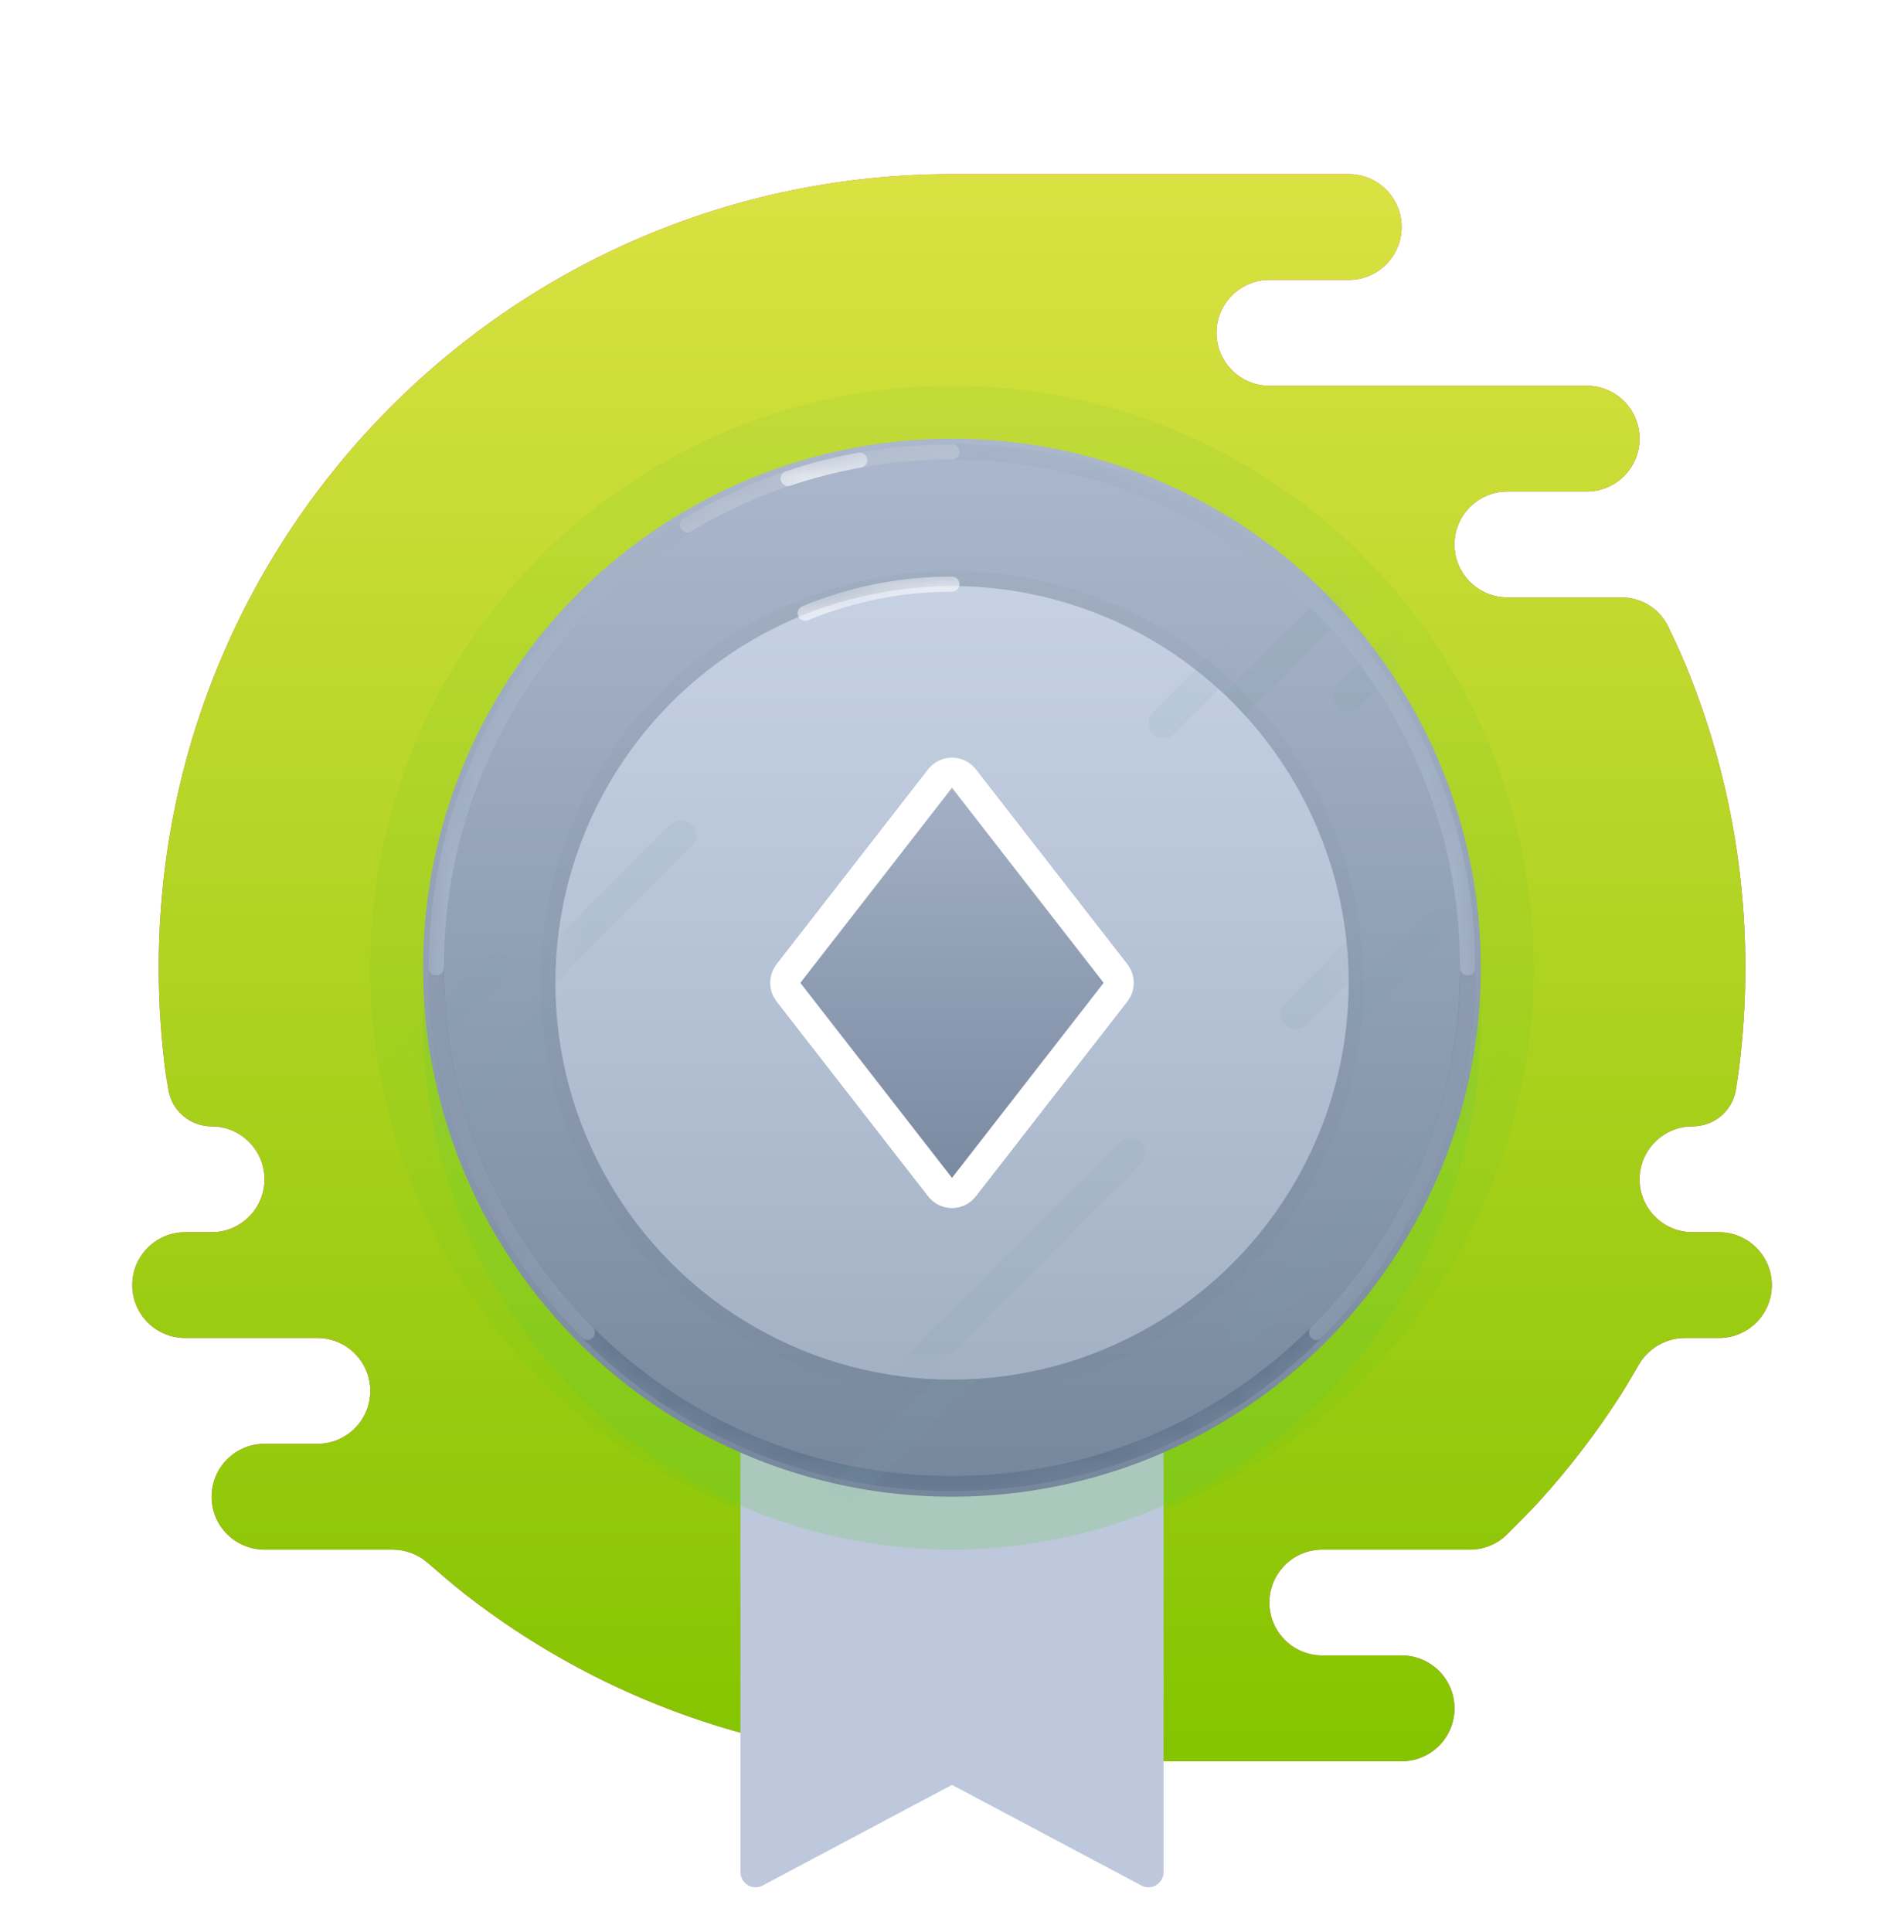<svg width="70" height="71" viewBox="0 0 70 71" fill="none" xmlns="http://www.w3.org/2000/svg">
<path fill-rule="evenodd" clip-rule="evenodd" d="M51.53 60.844C52.604 60.844 53.474 61.714 53.474 62.788C53.474 63.862 52.604 64.733 51.53 64.733H34.03C33.916 64.733 33.804 64.723 33.695 64.704C27.448 64.428 21.713 62.188 17.09 58.586C16.714 58.293 16.148 57.808 15.728 57.442C15.368 57.13 14.909 56.955 14.434 56.955H9.724C8.651 56.955 7.78 56.084 7.78 55.011C7.78 53.937 8.651 53.066 9.724 53.066H11.669C12.743 53.066 13.613 52.196 13.613 51.122C13.613 50.048 12.743 49.177 11.669 49.177H6.808C5.734 49.177 4.863 48.307 4.863 47.233C4.863 46.159 5.734 45.288 6.808 45.288H7.78C8.854 45.288 9.724 44.418 9.724 43.344C9.724 42.27 8.854 41.399 7.78 41.399C6.994 41.399 6.321 40.833 6.19 40.057C6.143 39.776 6.105 39.549 6.099 39.503C5.925 38.215 5.835 36.901 5.835 35.566C5.835 19.458 18.894 6.399 35.002 6.399C39.863 6.399 44.724 6.399 49.586 6.399C50.659 6.399 51.53 7.27 51.53 8.344C51.53 9.418 50.659 10.288 49.586 10.288H46.669C45.595 10.288 44.724 11.159 44.724 12.233C44.724 13.307 45.595 14.177 46.669 14.177H58.336C59.409 14.177 60.28 15.048 60.28 16.122C60.28 17.195 59.41 18.065 58.338 18.066L55.419 18.066C54.345 18.066 53.474 18.937 53.474 20.011C53.474 21.084 54.345 21.955 55.419 21.955H59.605C60.341 21.955 61.015 22.369 61.333 23.032C61.525 23.43 61.727 23.86 61.858 24.17C63.346 27.671 64.169 31.522 64.169 35.566C64.169 36.837 64.088 38.088 63.93 39.316C63.904 39.522 63.863 39.787 63.819 40.059C63.692 40.837 63.013 41.399 62.224 41.399C61.151 41.399 60.28 42.27 60.28 43.344C60.28 44.418 61.151 45.288 62.224 45.288H63.197C64.27 45.288 65.141 46.159 65.141 47.233C65.141 48.307 64.27 49.177 63.197 49.177H61.948C61.242 49.177 60.593 49.56 60.241 50.172C60.012 50.569 59.757 51.001 59.568 51.296C59.124 51.987 58.653 52.658 58.154 53.308C57.653 53.961 57.125 54.591 56.572 55.199C56.269 55.532 55.777 56.026 55.394 56.405C55.035 56.76 54.55 56.955 54.045 56.955H48.613C47.539 56.955 46.669 57.825 46.669 58.899C46.669 59.966 47.527 60.832 48.591 60.844L51.53 60.844Z" fill="#F1456F"/>
<path fill-rule="evenodd" clip-rule="evenodd" d="M51.53 60.844C52.604 60.844 53.474 61.714 53.474 62.788C53.474 63.862 52.604 64.733 51.53 64.733H34.03C33.916 64.733 33.804 64.723 33.695 64.704C27.448 64.428 21.713 62.188 17.09 58.586C16.714 58.293 16.148 57.808 15.728 57.442C15.368 57.13 14.909 56.955 14.434 56.955H9.724C8.651 56.955 7.78 56.084 7.78 55.011C7.78 53.937 8.651 53.066 9.724 53.066H11.669C12.743 53.066 13.613 52.196 13.613 51.122C13.613 50.048 12.743 49.177 11.669 49.177H6.808C5.734 49.177 4.863 48.307 4.863 47.233C4.863 46.159 5.734 45.288 6.808 45.288H7.78C8.854 45.288 9.724 44.418 9.724 43.344C9.724 42.27 8.854 41.399 7.78 41.399C6.994 41.399 6.321 40.833 6.19 40.057C6.143 39.776 6.105 39.549 6.099 39.503C5.925 38.215 5.835 36.901 5.835 35.566C5.835 19.458 18.894 6.399 35.002 6.399C39.863 6.399 44.724 6.399 49.586 6.399C50.659 6.399 51.53 7.27 51.53 8.344C51.53 9.418 50.659 10.288 49.586 10.288H46.669C45.595 10.288 44.724 11.159 44.724 12.233C44.724 13.307 45.595 14.177 46.669 14.177H58.336C59.409 14.177 60.28 15.048 60.28 16.122C60.28 17.195 59.41 18.065 58.338 18.066L55.419 18.066C54.345 18.066 53.474 18.937 53.474 20.011C53.474 21.084 54.345 21.955 55.419 21.955H59.605C60.341 21.955 61.015 22.369 61.333 23.032C61.525 23.43 61.727 23.86 61.858 24.17C63.346 27.671 64.169 31.522 64.169 35.566C64.169 36.837 64.088 38.088 63.93 39.316C63.904 39.522 63.863 39.787 63.819 40.059C63.692 40.837 63.013 41.399 62.224 41.399C61.151 41.399 60.28 42.27 60.28 43.344C60.28 44.418 61.151 45.288 62.224 45.288H63.197C64.27 45.288 65.141 46.159 65.141 47.233C65.141 48.307 64.27 49.177 63.197 49.177H61.948C61.242 49.177 60.593 49.56 60.241 50.172C60.012 50.569 59.757 51.001 59.568 51.296C59.124 51.987 58.653 52.658 58.154 53.308C57.653 53.961 57.125 54.591 56.572 55.199C56.269 55.532 55.777 56.026 55.394 56.405C55.035 56.76 54.55 56.955 54.045 56.955H48.613C47.539 56.955 46.669 57.825 46.669 58.899C46.669 59.966 47.527 60.832 48.591 60.844L51.53 60.844Z" fill="url(#paint0_linear_3103_25046)"/>
<g opacity="0.1">
<circle cx="34.998" cy="35.567" r="21.389" fill="#50C22B" style="mix-blend-mode:multiply"/>
</g>
<g filter="url(#filter0_d_3103_25046)">
<path fill-rule="evenodd" clip-rule="evenodd" d="M27.223 35.566H42.778V67.698C42.778 68.117 42.332 68.385 41.962 68.188L35 64.49L28.039 68.188C27.669 68.385 27.223 68.117 27.223 67.698V35.566Z" fill="#BDC8DC"/>
</g>
<circle style="mix-blend-mode:multiply" opacity="0.2" cx="34.999" cy="37.511" r="19.444" fill="#62CF3F"/>
<circle cx="34.999" cy="35.566" r="19.444" fill="url(#paint1_linear_3103_25046)"/>
<mask id="mask0_3103_25046" style="mask-type:luminance" maskUnits="userSpaceOnUse" x="15" y="16" width="40" height="40">
<circle cx="34.999" cy="35.566" r="19.444" fill="white"/>
</mask>
<g mask="url(#mask0_3103_25046)">
<path d="M16.039 35.566C16.039 46.037 24.527 54.525 34.997 54.525C45.468 54.525 53.956 46.037 53.956 35.566" stroke="#64788F" stroke-width="0.556"/>
<g style="mix-blend-mode:multiply" opacity="0.12">
<path d="M47.637 39.214L59.063 27.788" stroke="#78A2A9" stroke-width="1.111" stroke-linecap="round"/>
</g>
<g style="mix-blend-mode:multiply" opacity="0.12">
<path d="M42.777 28.52L54.203 17.094" stroke="#78A2A9" stroke-width="1.111" stroke-linecap="round"/>
</g>
<g style="mix-blend-mode:multiply" opacity="0.12">
<path d="M6.805 46.993L18.231 35.566" stroke="#78A2A9" stroke-width="1.111" stroke-linecap="round"/>
</g>
<g style="mix-blend-mode:multiply" opacity="0.12">
<path d="M49.582 25.604L61.008 14.178" stroke="#78A2A9" stroke-width="1.111" stroke-linecap="round"/>
</g>
<g style="mix-blend-mode:multiply" opacity="0.12">
<path d="M13.609 44.076L25.036 32.649" stroke="#78A2A9" stroke-width="1.111" stroke-linecap="round"/>
</g>
<g style="mix-blend-mode:multiply" opacity="0.12">
<path d="M30.137 55.743L41.563 44.316" stroke="#78A2A9" stroke-width="1.111" stroke-linecap="round"/>
</g>
<g style="mix-blend-mode:multiply" opacity="0.12">
<path d="M45.695 48.937L57.121 37.511" stroke="#78A2A9" stroke-width="1.111" stroke-linecap="round"/>
</g>
<path d="M48.403 48.971C51.834 45.541 53.956 40.801 53.956 35.566C53.956 25.095 45.468 16.607 34.997 16.607C24.527 16.607 16.039 25.095 16.039 35.566C16.039 40.801 18.161 45.541 21.592 48.971" stroke="#8B99AF" stroke-width="0.556" stroke-linecap="round"/>
<path opacity="0.4" d="M53.956 35.566C53.956 25.095 45.468 16.607 34.997 16.607C24.527 16.607 16.039 25.095 16.039 35.566" stroke="#CCD8EA" stroke-width="0.556" stroke-linecap="round"/>
<path opacity="0.2" d="M34.998 16.607C31.442 16.607 28.114 17.587 25.27 19.291" stroke="white" stroke-width="0.556" stroke-linecap="round"/>
<path opacity="0.6" d="M31.61 16.91C30.707 17.073 29.826 17.3 28.973 17.586" stroke="white" stroke-width="0.556" stroke-linecap="round"/>
</g>
<g filter="url(#filter1_d_3103_25046)">
<circle cx="35.001" cy="35.567" r="14.583" fill="url(#paint2_linear_3103_25046)"/>
<circle cx="35.001" cy="35.567" r="14.861" stroke="#64788F" stroke-opacity="0.06" stroke-width="0.556"/>
</g>
<mask id="mask1_3103_25046" style="mask-type:luminance" maskUnits="userSpaceOnUse" x="20" y="20" width="30" height="31">
<circle cx="35.001" cy="35.567" r="14.583" fill="white"/>
</mask>
<g mask="url(#mask1_3103_25046)">
<g style="mix-blend-mode:multiply" opacity="0.12">
<path d="M42.777 26.577L54.203 15.15" stroke="#78A2A9" stroke-width="1.111" stroke-linecap="round"/>
</g>
<g style="mix-blend-mode:multiply" opacity="0.12">
<path d="M49.582 23.66L61.008 12.233" stroke="#78A2A9" stroke-width="1.111" stroke-linecap="round"/>
</g>
<g style="mix-blend-mode:multiply" opacity="0.12">
<path d="M13.609 42.132L25.036 30.706" stroke="#78A2A9" stroke-width="1.111" stroke-linecap="round"/>
</g>
<g style="mix-blend-mode:multiply" opacity="0.12">
<path d="M30.137 53.798L41.563 42.372" stroke="#78A2A9" stroke-width="1.111" stroke-linecap="round"/>
</g>
<g style="mix-blend-mode:multiply" opacity="0.12">
<path d="M47.637 37.271L59.063 25.845" stroke="#78A2A9" stroke-width="1.111" stroke-linecap="round"/>
</g>
<path opacity="0.6" d="M34.998 21.47C33.086 21.47 31.264 21.85 29.602 22.539" stroke="white" stroke-width="0.556" stroke-linecap="round"/>
</g>
<g filter="url(#filter2_d_3103_25046)">
<path d="M29.426 35.567L35 28.4L40.574 35.567L35 42.733L29.426 35.567Z" fill="white"/>
<path d="M28.987 35.226C28.831 35.426 28.831 35.707 28.987 35.908L34.561 43.074C34.666 43.21 34.828 43.289 35 43.289C35.171 43.289 35.333 43.21 35.438 43.074L41.012 35.908C41.168 35.707 41.168 35.426 41.012 35.226L35.438 28.059C35.333 27.924 35.171 27.845 35 27.845C34.828 27.845 34.666 27.924 34.561 28.059L28.987 35.226Z" stroke="white" stroke-width="1.111" stroke-linejoin="round"/>
</g>
<g filter="url(#filter3_i_3103_25046)">
<path d="M29.426 35.567L35 28.4L40.574 35.567L35 42.733L29.426 35.567Z" fill="url(#paint3_linear_3103_25046)"/>
</g>
<defs>
<filter id="filter0_d_3103_25046" x="26.111" y="35.566" width="17.777" height="34.91" filterUnits="userSpaceOnUse" color-interpolation-filters="sRGB">
<feFlood flood-opacity="0" result="BackgroundImageFix"/>
<feColorMatrix in="SourceAlpha" type="matrix" values="0 0 0 0 0 0 0 0 0 0 0 0 0 0 0 0 0 0 127 0" result="hardAlpha"/>
<feOffset dy="1.111"/>
<feGaussianBlur stdDeviation="0.556"/>
<feColorMatrix type="matrix" values="0 0 0 0 0.604 0 0 0 0 0.714 0 0 0 0 0.357 0 0 0 0.2 0"/>
<feBlend mode="darken" in2="BackgroundImageFix" result="effect1_dropShadow_3103_25046"/>
<feBlend mode="normal" in="SourceGraphic" in2="effect1_dropShadow_3103_25046" result="shape"/>
</filter>
<filter id="filter1_d_3103_25046" x="17.641" y="18.761" width="34.722" height="34.723" filterUnits="userSpaceOnUse" color-interpolation-filters="sRGB">
<feFlood flood-opacity="0" result="BackgroundImageFix"/>
<feColorMatrix in="SourceAlpha" type="matrix" values="0 0 0 0 0 0 0 0 0 0 0 0 0 0 0 0 0 0 127 0" result="hardAlpha"/>
<feOffset dy="0.556"/>
<feGaussianBlur stdDeviation="1.111"/>
<feColorMatrix type="matrix" values="0 0 0 0 0.28 0 0 0 0 0.41 0 0 0 0 0.471 0 0 0 0.2 0"/>
<feBlend mode="normal" in2="BackgroundImageFix" result="effect1_dropShadow_3103_25046"/>
<feBlend mode="normal" in="SourceGraphic" in2="effect1_dropShadow_3103_25046" result="shape"/>
</filter>
<filter id="filter2_d_3103_25046" x="27.205" y="26.733" width="15.59" height="18.778" filterUnits="userSpaceOnUse" color-interpolation-filters="sRGB">
<feFlood flood-opacity="0" result="BackgroundImageFix"/>
<feColorMatrix in="SourceAlpha" type="matrix" values="0 0 0 0 0 0 0 0 0 0 0 0 0 0 0 0 0 0 127 0" result="hardAlpha"/>
<feOffset dy="0.556"/>
<feGaussianBlur stdDeviation="0.556"/>
<feColorMatrix type="matrix" values="0 0 0 0 0.197 0 0 0 0 0.277 0 0 0 0 0.483 0 0 0 0.2 0"/>
<feBlend mode="normal" in2="BackgroundImageFix" result="effect1_dropShadow_3103_25046"/>
<feBlend mode="normal" in="SourceGraphic" in2="effect1_dropShadow_3103_25046" result="shape"/>
</filter>
<filter id="filter3_i_3103_25046" x="29.426" y="28.4" width="11.148" height="14.889" filterUnits="userSpaceOnUse" color-interpolation-filters="sRGB">
<feFlood flood-opacity="0" result="BackgroundImageFix"/>
<feBlend mode="normal" in="SourceGraphic" in2="BackgroundImageFix" result="shape"/>
<feColorMatrix in="SourceAlpha" type="matrix" values="0 0 0 0 0 0 0 0 0 0 0 0 0 0 0 0 0 0 127 0" result="hardAlpha"/>
<feOffset dy="0.556"/>
<feGaussianBlur stdDeviation="0.278"/>
<feComposite in2="hardAlpha" operator="arithmetic" k2="-1" k3="1"/>
<feColorMatrix type="matrix" values="0 0 0 0 0.325 0 0 0 0 0.428 0 0 0 0 0.579 0 0 0 0.4 0"/>
<feBlend mode="normal" in2="shape" result="effect1_innerShadow_3103_25046"/>
</filter>
<linearGradient id="paint0_linear_3103_25046" x1="4.863" y1="6.399" x2="4.863" y2="64.733" gradientUnits="userSpaceOnUse">
<stop stop-color="#D9E242"/>
<stop offset="1" stop-color="#84C400"/>
</linearGradient>
<linearGradient id="paint1_linear_3103_25046" x1="15.555" y1="16.122" x2="15.555" y2="55.011" gradientUnits="userSpaceOnUse">
<stop stop-color="#ABB7CC"/>
<stop offset="1" stop-color="#76879C"/>
</linearGradient>
<linearGradient id="paint2_linear_3103_25046" x1="20.418" y1="20.983" x2="20.418" y2="50.15" gradientUnits="userSpaceOnUse">
<stop stop-color="#C6D1E4"/>
<stop offset="1" stop-color="#A4B1C4"/>
</linearGradient>
<linearGradient id="paint3_linear_3103_25046" x1="29.426" y1="28.4" x2="29.426" y2="42.733" gradientUnits="userSpaceOnUse">
<stop stop-color="#A3B0C5"/>
<stop offset="1" stop-color="#7A8AA1"/>
</linearGradient>
</defs>
</svg>
